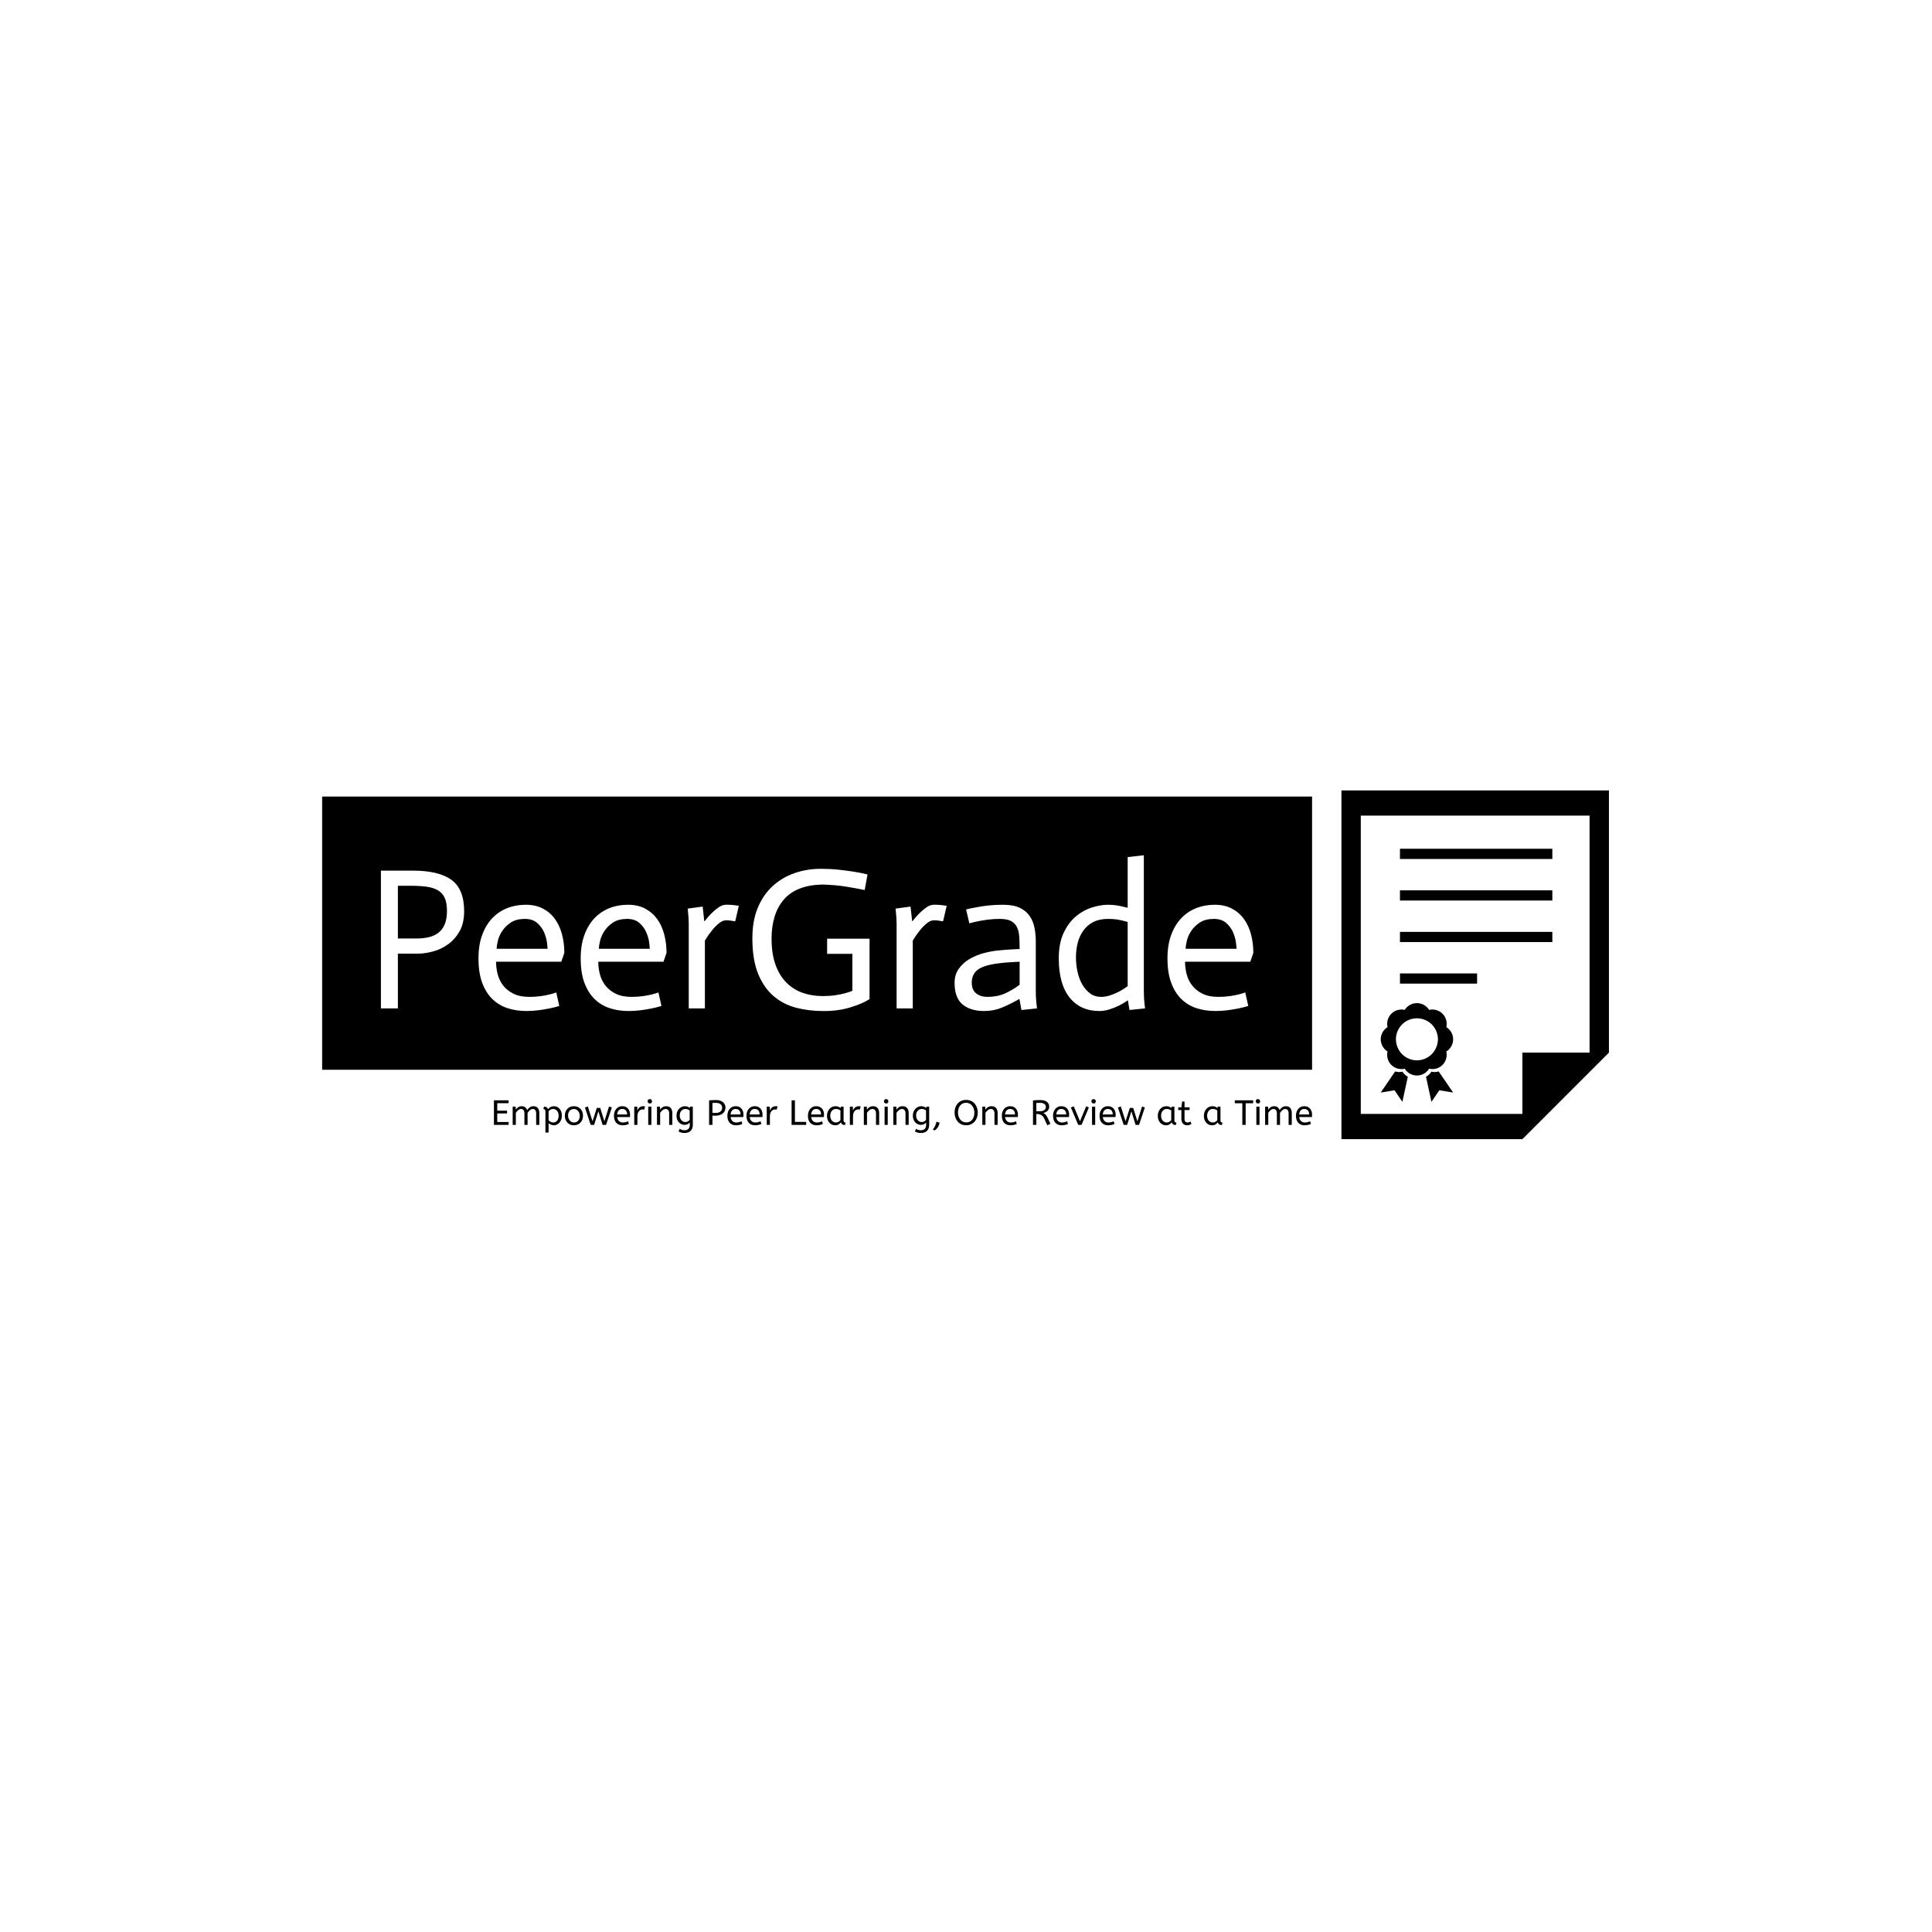 <svg xmlns="http://www.w3.org/2000/svg" version="1.1" xmlns:xlink="http://www.w3.org/1999/xlink" xmlns:svgjs="http://svgjs.dev/svgjs" width="1500" height="1500" viewBox="0 0 1500 1500"><rect width="1500" height="1500" fill="#ffffff"></rect><g transform="matrix(0.667,0,0,0.667,249.394,612.645)"><svg viewBox="0 0 396 108" data-background-color="#fafafa" preserveAspectRatio="xMidYMid meet" height="409" width="1500" xmlns="http://www.w3.org/2000/svg" xmlns:xlink="http://www.w3.org/1999/xlink"><g id="tight-bounds" transform="matrix(1,0,0,1,0.24,0.405)"><svg viewBox="0 0 395.52 107.191" height="107.191" width="395.52"><g><svg viewBox="0 0 514.124 139.334" height="107.191" width="395.52"><g transform="matrix(1,0,0,1,0,2.453)"><svg viewBox="0 0 395.52 134.427" height="134.427" width="395.52"><g id="textblocktransform"><svg viewBox="0 0 395.52 134.427" height="134.427" width="395.52" id="textblock"><g><svg viewBox="0 0 395.52 109.153" height="109.153" width="395.52"><rect width="395.52" height="109.153" x="0" y="0" opacity="1" fill="#000000" data-fill-palette-color="tertiary"></rect><g transform="matrix(1,0,0,1,23.462,23.462)"><svg width="348.597" viewBox="4.4 -37.9 215.93 38.55" height="62.229" data-palette-color="#fafafa"><path d="M4.4 0L4.4-34.1 12.25-34.1Q18.75-34.1 21.88-31.8 25-29.5 25-24.05L25-24.05Q25-21.05 23.85-19.05 22.7-17.05 20.98-15.83 19.25-14.6 17.25-14.08 15.25-13.55 13.55-13.55L13.55-13.55 8.6-13.55 8.6 0 4.4 0ZM8.6-30.35L8.6-17.3 13.2-17.3Q14.9-17.3 16.28-17.63 17.65-17.95 18.65-18.73 19.65-19.5 20.2-20.83 20.75-22.15 20.75-24.15L20.75-24.15Q20.75-26.15 20.18-27.38 19.6-28.6 18.48-29.25 17.35-29.9 15.65-30.13 13.95-30.35 11.7-30.35L11.7-30.35 8.6-30.35ZM47.8-3.95L48.55-0.6Q47.4-0.25 46.17 0 44.95 0.25 43.47 0.45 42 0.65 40.4 0.65L40.4 0.65Q37.9 0.65 35.75-0.05 33.6-0.75 32-2.3 30.4-3.85 29.47-6.33 28.55-8.8 28.55-12.4L28.55-12.4Q28.55-15.65 29.45-18.13 30.35-20.6 31.92-22.28 33.5-23.95 35.62-24.8 37.75-25.65 40.25-25.65L40.25-25.65Q42.7-25.65 44.5-24.7 46.3-23.75 47.47-22.13 48.65-20.5 49.22-18.32 49.8-16.15 49.8-13.75L49.8-13.75 49.05-11.55 32.9-11.55Q32.9-10 33.3-8.45 33.7-6.9 34.67-5.65 35.65-4.4 37.22-3.63 38.8-2.85 41.15-2.85L41.15-2.85Q42.65-2.85 43.9-3.03 45.15-3.2 46.07-3.43 47-3.65 47.8-3.95L47.8-3.95ZM33.05-14.75L45.65-14.75Q45.65-15.1 45.5-16.3 45.35-17.5 44.8-18.8 44.25-20.1 43.1-21.13 41.95-22.15 40.05-22.15L40.05-22.15Q37.95-22.15 36.6-21.28 35.25-20.4 34.45-19.2 33.65-18 33.35-16.75 33.05-15.5 33.05-14.75L33.05-14.75ZM73.09-3.95L73.84-0.6Q72.7-0.25 71.47 0 70.25 0.25 68.77 0.45 67.3 0.65 65.7 0.65L65.7 0.65Q63.2 0.65 61.05-0.05 58.9-0.75 57.3-2.3 55.7-3.85 54.77-6.33 53.85-8.8 53.85-12.4L53.85-12.4Q53.85-15.65 54.75-18.13 55.65-20.6 57.22-22.28 58.8-23.95 60.92-24.8 63.05-25.65 65.55-25.65L65.55-25.65Q68-25.65 69.8-24.7 71.59-23.75 72.77-22.13 73.95-20.5 74.52-18.32 75.09-16.15 75.09-13.75L75.09-13.75 74.34-11.55 58.2-11.55Q58.2-10 58.6-8.45 59-6.9 59.97-5.65 60.95-4.4 62.52-3.63 64.09-2.85 66.45-2.85L66.45-2.85Q67.95-2.85 69.2-3.03 70.45-3.2 71.37-3.43 72.3-3.65 73.09-3.95L73.09-3.95ZM58.35-14.75L70.95-14.75Q70.95-15.1 70.8-16.3 70.65-17.5 70.09-18.8 69.55-20.1 68.4-21.13 67.25-22.15 65.34-22.15L65.34-22.15Q63.25-22.15 61.9-21.28 60.55-20.4 59.75-19.2 58.95-18 58.65-16.75 58.35-15.5 58.35-14.75L58.35-14.75ZM80.59 0L80.59-21.1Q80.59-22.25 80.34-24.7L80.34-24.7 84.04-25.2 84.44-21.55 84.49-21.55Q85.39-22.7 86.24-23.55 87.09-24.4 88.02-25.03 88.94-25.65 89.79-25.65L89.79-25.65Q90.94-25.7 92.99-25.4L92.99-25.4 92.09-21.55Q90.44-21.85 89.79-21.8L89.79-21.8Q88.94-21.8 87.99-21 87.04-20.2 86.34-19.3L86.34-19.3Q85.44-18.2 84.59-16.8L84.59-16.8 84.59 0 80.59 0ZM124.84-33.15L124.14-29.3Q121.94-29.75 119.47-30.15 116.99-30.55 113.74-30.65L113.74-30.65Q110.44-30.6 108.04-29.65 105.64-28.7 104.12-26.93 102.59-25.15 101.84-22.7 101.09-20.25 101.09-17.3L101.09-17.3Q101.09-13.5 102.07-10.8 103.04-8.1 104.77-6.38 106.49-4.65 108.79-3.85 111.09-3.05 113.74-3.05L113.74-3.05Q115.44-3.05 116.82-3.25 118.19-3.45 119.22-3.73 120.24-4 121.09-4.35L121.09-4.35 121.09-13.5 114.84-13.5 114.84-17.25 125.34-17.25 125.34-2.3Q123.59-1.15 120.52-0.23 117.44 0.7 113.74 0.65L113.74 0.65Q110.34 0.65 107.22-0.15 104.09-0.95 101.67-2.98 99.24-5 97.79-8.5 96.34-12 96.34-17.35L96.34-17.35Q96.34-21.7 97.69-24.93 99.04-28.15 101.37-30.28 103.69-32.4 106.77-33.48 109.84-34.55 113.29-34.55L113.29-34.55Q115.54-34.55 117.64-34.33 119.74-34.1 121.49-33.83 123.24-33.55 124.84-33.15L124.84-33.15ZM132.04 0L132.04-21.1Q132.04-22.25 131.79-24.7L131.79-24.7 135.49-25.2 135.89-21.55 135.94-21.55Q136.84-22.7 137.69-23.55 138.54-24.4 139.46-25.03 140.39-25.65 141.24-25.65L141.24-25.65Q142.39-25.7 144.44-25.4L144.44-25.4 143.54-21.55Q141.89-21.85 141.24-21.8L141.24-21.8Q140.39-21.8 139.44-21 138.49-20.2 137.79-19.3L137.79-19.3Q136.89-18.2 136.04-16.8L136.04-16.8 136.04 0 132.04 0ZM162.49-5.85L162.49-11.55Q161.49-11.5 160.59-11.45 159.69-11.4 158.81-11.33 157.94-11.25 157.24-11.15L157.24-11.15Q153.64-10.7 152.14-9.58 150.64-8.45 150.64-6.35L150.64-6.35Q150.64-4.6 151.71-3.73 152.79-2.85 154.54-2.85L154.54-2.85Q156.94-2.85 158.81-3.68 160.69-4.5 162.49-5.85L162.49-5.85ZM162.94 0.4L162.44-2.35Q160.09-1 158.06-0.18 156.04 0.65 153.69 0.65L153.69 0.65Q150.34 0.65 148.36-0.98 146.39-2.6 146.39-6.35L146.39-6.35Q146.39-8.3 147.39-9.75 148.39-11.2 150.01-12.18 151.64-13.15 153.69-13.7 155.74-14.25 157.89-14.4L157.89-14.4Q158.79-14.5 160.24-14.58 161.69-14.65 162.49-14.7L162.49-14.7Q162.49-16.45 162.39-17.82 162.29-19.2 161.79-20.18 161.29-21.15 160.31-21.65 159.34-22.15 157.54-22.15L157.54-22.15Q156.09-22.15 154.74-21.98 153.39-21.8 152.34-21.6L152.34-21.6Q151.09-21.35 150.04-21.05L150.04-21.05 149.24-24.5Q150.49-24.8 151.94-25.05L151.94-25.05Q153.19-25.3 154.84-25.48 156.49-25.65 158.39-25.65L158.39-25.65Q160.94-25.65 162.51-24.9 164.09-24.15 164.96-22.88 165.84-21.6 166.16-19.98 166.49-18.35 166.49-16.55L166.49-16.55 166.49-4.55Q166.49-3.85 166.51-3.08 166.54-2.3 166.61-1.55 166.69-0.8 166.79 0L166.79 0 162.94 0.4ZM189.23-5.5L189.23-21.4Q187.43-21.9 186.43-22.03 185.43-22.15 184.38-22.15L184.38-22.15Q182.28-22.15 180.78-21.4 179.28-20.65 178.31-19.33 177.33-18 176.88-16.28 176.43-14.55 176.43-12.6L176.43-12.6Q176.43-10.85 176.81-9.1 177.18-7.35 177.98-5.95 178.78-4.55 179.93-3.7 181.08-2.85 182.68-2.85L182.68-2.85Q183.78-2.85 184.96-3.25 186.13-3.65 187.13-4.17 188.13-4.7 189.23-5.5L189.23-5.5ZM189.68 0.4L189.28-2Q188.13-1.2 187.06-0.68 185.98-0.15 184.71 0.25 183.43 0.65 182.23 0.65L182.23 0.65Q177.53 0.65 174.86-2.68 172.18-6 172.18-12.4L172.18-12.4Q172.18-16.2 173.41-18.75 174.63-21.3 176.48-22.83 178.33-24.35 180.46-25 182.58-25.65 184.38-25.65L184.38-25.65Q185.28-25.65 186.28-25.53 187.28-25.4 189.23-24.9L189.23-24.9 189.23-37.45 193.23-37.9 193.23-4.55Q193.23-3.85 193.26-3.08 193.28-2.3 193.36-1.55 193.43-0.8 193.53 0L193.53 0 189.68 0.4ZM218.33-3.95L219.08-0.6Q217.93-0.25 216.71 0 215.48 0.25 214.01 0.45 212.53 0.65 210.93 0.65L210.93 0.65Q208.43 0.65 206.28-0.05 204.13-0.75 202.53-2.3 200.93-3.85 200.01-6.33 199.08-8.8 199.08-12.4L199.08-12.4Q199.08-15.65 199.98-18.13 200.88-20.6 202.46-22.28 204.03-23.95 206.16-24.8 208.28-25.65 210.78-25.65L210.78-25.65Q213.23-25.65 215.03-24.7 216.83-23.75 218.01-22.13 219.18-20.5 219.76-18.32 220.33-16.15 220.33-13.75L220.33-13.75 219.58-11.55 203.43-11.55Q203.43-10 203.83-8.45 204.23-6.9 205.21-5.65 206.18-4.4 207.76-3.63 209.33-2.85 211.68-2.85L211.68-2.85Q213.18-2.85 214.43-3.03 215.68-3.2 216.61-3.43 217.53-3.65 218.33-3.95L218.33-3.95ZM203.58-14.75L216.18-14.75Q216.18-15.1 216.03-16.3 215.88-17.5 215.33-18.8 214.78-20.1 213.63-21.13 212.48-22.15 210.58-22.15L210.58-22.15Q208.48-22.15 207.13-21.28 205.78-20.4 204.98-19.2 204.18-18 203.88-16.75 203.58-15.5 203.58-14.75L203.58-14.75Z" opacity="1" transform="matrix(1,0,0,1,0,0)" fill="#ffffff" class="wordmark-text-0" data-fill-palette-color="quaternary" id="text-0"></path></svg></g></svg></g><g transform="matrix(1,0,0,1,68.623,120.883)"><svg viewBox="0 0 326.897 13.544" height="13.544" width="326.897"><g transform="matrix(1,0,0,1,0,0)"><svg width="326.897" viewBox="4.5 -36.75 1166.89 48.35" height="13.544" data-palette-color="#130912"><path d="M25.5 0L4.5 0 4.5-35 25.5-35 25.5-30.9 9.25-30.9 9.25-20.25 23.25-20.25 23.25-16.25 9.25-16.25 9.25-4.1 25.5-4.1 25.5 0ZM35.75 0L31.25 0 31.25-26 35.6-26 35.6-21.65Q37-23.75 39.15-25.18 41.3-26.6 44.05-26.6L44.05-26.6Q47.15-26.6 49.12-25.1 51.1-23.6 51.9-21.1L51.9-21.1Q53.45-23.4 55.57-25 57.7-26.6 60.85-26.6L60.85-26.6Q65.1-26.6 67.17-23.93 69.25-21.25 69.25-16.95L69.25-16.95 69.25 0 64.75 0 64.75-16.6Q64.75-19.3 63.5-20.98 62.25-22.65 60.05-22.65L60.05-22.65Q57.8-22.65 55.87-20.98 53.95-19.3 52.5-17.05L52.5-17.05 52.5 0 48 0 48-16.6Q48-19.3 46.75-20.98 45.5-22.65 43.3-22.65L43.3-22.65Q41.1-22.65 39.15-21.03 37.2-19.4 35.75-17.2L35.75-17.2 35.75 0ZM82.45 11L77.95 11 77.95-19.35Q77.95-21.05 77.12-21.78 76.3-22.5 75-22.5L75-22.5 75.95-26Q80.55-26 81.7-22.35L81.7-22.35Q82.2-23.1 83.32-24.1 84.45-25.1 86.12-25.85 87.8-26.6 89.95-26.6L89.95-26.6Q92.95-26.6 95.57-25.03 98.2-23.45 99.8-20.48 101.4-17.5 101.4-13.25L101.4-13.25Q101.4-9.1 99.8-5.98 98.2-2.85 95.62-1.13 93.05 0.6 90.05 0.6L90.05 0.6Q87.75 0.6 85.75-0.33 83.75-1.25 82.45-2.45L82.45-2.45 82.45 11ZM89.15-3.4L89.15-3.4Q92.55-3.4 94.67-6.08 96.8-8.75 96.8-13.1L96.8-13.1Q96.8-16.1 95.72-18.25 94.65-20.4 92.87-21.55 91.09-22.7 88.95-22.7L88.95-22.7Q86.8-22.7 85.07-21.63 83.34-20.55 82.45-19.3L82.45-19.3 82.45-6.5Q83.75-5.15 85.45-4.28 87.15-3.4 89.15-3.4ZM118.59 0.6L118.59 0.6Q114.89 0.6 111.94-1.13 108.99-2.85 107.32-5.93 105.64-9 105.64-13L105.64-13Q105.64-17.2 107.34-20.25 109.04-23.3 111.99-24.95 114.94-26.6 118.59-26.6L118.59-26.6Q122.24-26.6 125.17-24.95 128.09-23.3 129.82-20.28 131.54-17.25 131.54-13.1L131.54-13.1Q131.54-8.95 129.84-5.88 128.14-2.8 125.22-1.1 122.29 0.6 118.59 0.6ZM118.59-3.4L118.59-3.4Q122.54-3.4 124.74-6.08 126.94-8.75 126.94-13L126.94-13Q126.94-15.6 125.84-17.78 124.74-19.95 122.87-21.28 120.99-22.6 118.59-22.6L118.59-22.6Q114.64-22.6 112.44-20 110.24-17.4 110.24-13.1L110.24-13.1Q110.24-10.5 111.34-8.28 112.44-6.05 114.32-4.73 116.19-3.4 118.59-3.4ZM147.44 0L142.49 0 134.29-24.8 138.44-26.25 145.14-5.1 151.24-24.15 156.09-24.15 162.04-5.1 168.69-26.25 172.69-24.8 164.44 0 159.49 0 153.49-19.35 147.44 0ZM187.84 0.6L187.84 0.6Q182.24 0.6 178.96-2.98 175.69-6.55 175.69-13L175.69-13Q175.69-16.9 177.16-19.98 178.64-23.05 181.29-24.83 183.94-26.6 187.44-26.6L187.44-26.6Q191.19-26.6 193.66-24.98 196.14-23.35 197.39-20.6 198.64-17.85 198.64-14.55L198.64-14.55Q198.64-12.8 198.49-11.15L198.49-11.15 180.29-11.15Q180.74-7.5 182.84-5.45 184.94-3.4 188.39-3.4L188.39-3.4Q190.64-3.4 192.44-3.88 194.24-4.35 195.89-5.1L195.89-5.1 196.94-1.25Q195.14-0.45 192.89 0.08 190.64 0.6 187.84 0.6ZM180.24-14.8L180.24-14.8 194.49-14.8Q194.49-18.6 192.59-20.65 190.69-22.7 187.34-22.7L187.34-22.7Q184.44-22.7 182.54-20.68 180.64-18.65 180.24-14.8ZM209.14 0L204.64 0 204.64-26 208.99-26 208.99-20.35Q209.64-22 210.74-23.43 211.84-24.85 213.49-25.73 215.14-26.6 217.34-26.6L217.34-26.6Q218.09-26.6 218.84-26.53 219.59-26.45 220.09-26.3L220.09-26.3 218.74-21.65Q217.79-22.05 216.49-22.05L216.49-22.05Q214.64-22.05 212.96-21 211.29-19.95 210.21-17.75 209.14-15.55 209.14-12.15L209.14-12.15 209.14 0ZM229.08 0L224.58 0 224.58-26 229.08-26 229.08 0ZM226.83-30.45L226.83-30.45Q225.53-30.45 224.61-31.4 223.68-32.35 223.68-33.6L223.68-33.6Q223.68-35.05 224.53-35.9 225.38-36.75 226.83-36.75L226.83-36.75Q228.13-36.75 229.06-35.83 229.98-34.9 229.98-33.6L229.98-33.6Q229.98-32.2 229.13-31.33 228.28-30.45 226.83-30.45ZM241.58 0L237.08 0 237.08-26 241.43-26 241.43-21.65Q242.83-23.75 245.01-25.18 247.18-26.6 250.18-26.6L250.18-26.6Q254.58-26.6 256.76-23.95 258.93-21.3 258.93-16.95L258.93-16.95 258.93 0 254.43 0 254.43-16.45Q254.43-19.25 253.11-20.95 251.78-22.65 249.43-22.65L249.43-22.65Q247.13-22.65 245.08-21.03 243.03-19.4 241.58-17.2L241.58-17.2 241.58 0ZM276.23 11.6L276.23 11.6Q273.93 11.6 271.75 11.05 269.58 10.5 267.88 9.4L267.88 9.4 269.53 5.5Q270.73 6.45 272.33 7.08 273.93 7.7 276.23 7.7L276.23 7.7Q279.78 7.7 281.8 5.83 283.83 3.95 283.83-0.15L283.83-0.15 283.83-3.35Q282.83-2.15 280.95-1.07 279.08 0 276.48 0L276.48 0Q273.53 0 270.88-1.53 268.23-3.05 266.58-6 264.93-8.95 264.93-13.1L264.93-13.1Q264.93-17 266.55-20.05 268.18-23.1 270.93-24.85 273.68-26.6 276.98-26.6L276.98-26.6Q279.18-26.6 280.98-25.85 282.78-25.1 284.08-24L284.08-24 284.08-26 288.18-26 288.18-0.6Q288.18 3.7 286.68 6.4 285.18 9.1 282.5 10.35 279.83 11.6 276.23 11.6ZM277.48-4L277.48-4Q279.48-4 281.08-4.9 282.68-5.8 283.68-7L283.68-7 283.68-20.6Q282.58-21.4 281.03-22.05 279.48-22.7 277.43-22.7L277.43-22.7Q275.38-22.7 273.58-21.6 271.78-20.5 270.65-18.43 269.53-16.35 269.53-13.35L269.53-13.35Q269.53-10.5 270.65-8.4 271.78-6.3 273.58-5.15 275.38-4 277.48-4ZM316.17 0L311.42 0 311.42-34.9Q313.47-35.15 315.95-35.27 318.42-35.4 321.07-35.4L321.07-35.4Q325.42-35.4 328.47-34.02 331.52-32.65 333.12-30.25 334.72-27.85 334.72-24.75L334.72-24.75Q334.72-21 332.87-18.4 331.02-15.8 327.72-14.43 324.42-13.05 320.07-13.05L320.07-13.05Q317.97-13.05 316.17-13.2L316.17-13.2 316.17 0ZM320.67-17L320.67-17Q325.12-17 327.57-19 330.02-21 330.02-24.35L330.02-24.35Q330.02-27.6 327.67-29.5 325.32-31.4 320.97-31.4L320.97-31.4Q319.62-31.4 318.42-31.35 317.22-31.3 316.17-31.2L316.17-31.2 316.17-17.25Q316.97-17.15 318.12-17.07 319.27-17 320.67-17ZM349.62 0.6L349.62 0.6Q344.02 0.6 340.75-2.98 337.47-6.55 337.47-13L337.47-13Q337.47-16.9 338.95-19.98 340.42-23.05 343.07-24.83 345.72-26.6 349.22-26.6L349.22-26.6Q352.97-26.6 355.45-24.98 357.92-23.35 359.17-20.6 360.42-17.85 360.42-14.55L360.42-14.55Q360.42-12.8 360.27-11.15L360.27-11.15 342.07-11.15Q342.52-7.5 344.62-5.45 346.72-3.4 350.17-3.4L350.17-3.4Q352.42-3.4 354.22-3.88 356.02-4.35 357.67-5.1L357.67-5.1 358.72-1.25Q356.92-0.45 354.67 0.08 352.42 0.6 349.62 0.6ZM342.02-14.8L342.02-14.8 356.27-14.8Q356.27-18.6 354.37-20.65 352.47-22.7 349.12-22.7L349.12-22.7Q346.22-22.7 344.32-20.68 342.42-18.65 342.02-14.8ZM376.82 0.6L376.82 0.6Q371.22 0.6 367.94-2.98 364.67-6.55 364.67-13L364.67-13Q364.67-16.9 366.14-19.98 367.62-23.05 370.27-24.83 372.92-26.6 376.42-26.6L376.42-26.6Q380.17-26.6 382.64-24.98 385.12-23.35 386.37-20.6 387.62-17.85 387.62-14.55L387.62-14.55Q387.62-12.8 387.47-11.15L387.47-11.15 369.27-11.15Q369.72-7.5 371.82-5.45 373.92-3.4 377.37-3.4L377.37-3.4Q379.62-3.4 381.42-3.88 383.22-4.35 384.87-5.1L384.87-5.1 385.92-1.25Q384.12-0.45 381.87 0.08 379.62 0.6 376.82 0.6ZM369.22-14.8L369.22-14.8 383.47-14.8Q383.47-18.6 381.57-20.65 379.67-22.7 376.32-22.7L376.32-22.7Q373.42-22.7 371.52-20.68 369.62-18.65 369.22-14.8ZM398.12 0L393.62 0 393.62-26 397.97-26 397.97-20.35Q398.62-22 399.72-23.43 400.82-24.85 402.47-25.73 404.12-26.6 406.32-26.6L406.32-26.6Q407.07-26.6 407.82-26.53 408.57-26.45 409.07-26.3L409.07-26.3 407.72-21.65Q406.77-22.05 405.47-22.05L405.47-22.05Q403.62-22.05 401.94-21 400.27-19.95 399.19-17.75 398.12-15.55 398.12-12.15L398.12-12.15 398.12 0ZM449.86 0L429.06 0 429.06-35 433.81-35 433.81-4.25 449.86-4.25 449.86 0ZM464.51 0.6L464.51 0.6Q458.91 0.6 455.63-2.98 452.36-6.55 452.36-13L452.36-13Q452.36-16.9 453.83-19.98 455.31-23.05 457.96-24.83 460.61-26.6 464.11-26.6L464.11-26.6Q467.86-26.6 470.33-24.98 472.81-23.35 474.06-20.6 475.31-17.85 475.31-14.55L475.31-14.55Q475.31-12.8 475.16-11.15L475.16-11.15 456.96-11.15Q457.41-7.5 459.51-5.45 461.61-3.4 465.06-3.4L465.06-3.4Q467.31-3.4 469.11-3.88 470.91-4.35 472.56-5.1L472.56-5.1 473.61-1.25Q471.81-0.45 469.56 0.08 467.31 0.6 464.51 0.6ZM456.91-14.8L456.91-14.8 471.16-14.8Q471.16-18.6 469.26-20.65 467.36-22.7 464.01-22.7L464.01-22.7Q461.11-22.7 459.21-20.68 457.31-18.65 456.91-14.8ZM491.26 0.6L491.26 0.6Q488.01 0.6 485.36-1.05 482.71-2.7 481.13-5.73 479.56-8.75 479.56-12.85L479.56-12.85Q479.56-16.75 481.13-19.85 482.71-22.95 485.48-24.78 488.26-26.6 491.86-26.6L491.86-26.6Q494.11-26.6 495.93-25.83 497.76-25.05 499.11-23.9L499.11-23.9 499.11-26 503.21-26 503.21-6.3Q503.21-4.4 504.13-3.83 505.06-3.25 506.16-3.25L506.16-3.25 505.21 0.25Q500.41 0.25 499.41-3.65L499.41-3.65Q498.26-2.05 496.28-0.73 494.31 0.6 491.26 0.6ZM492.26-3.4L492.26-3.4Q494.16-3.4 495.86-4.33 497.56-5.25 498.71-6.65L498.71-6.65 498.71-20.6Q497.36-21.55 495.73-22.13 494.11-22.7 492.31-22.7L492.31-22.7Q489.91-22.7 488.08-21.48 486.26-20.25 485.21-18.07 484.16-15.9 484.16-13L484.16-13Q484.16-10.2 485.21-8.03 486.26-5.85 488.11-4.63 489.96-3.4 492.26-3.4ZM516.65 0L512.15 0 512.15-26 516.5-26 516.5-20.35Q517.15-22 518.25-23.43 519.35-24.85 521-25.73 522.65-26.6 524.85-26.6L524.85-26.6Q525.6-26.6 526.35-26.53 527.1-26.45 527.6-26.3L527.6-26.3 526.25-21.65Q525.3-22.05 524-22.05L524-22.05Q522.15-22.05 520.48-21 518.8-19.95 517.73-17.75 516.65-15.55 516.65-12.15L516.65-12.15 516.65 0ZM536.6 0L532.1 0 532.1-26 536.45-26 536.45-21.65Q537.85-23.75 540.02-25.18 542.2-26.6 545.2-26.6L545.2-26.6Q549.6-26.6 551.77-23.95 553.95-21.3 553.95-16.95L553.95-16.95 553.95 0 549.45 0 549.45-16.45Q549.45-19.25 548.13-20.95 546.8-22.65 544.45-22.65L544.45-22.65Q542.15-22.65 540.1-21.03 538.05-19.4 536.6-17.2L536.6-17.2 536.6 0ZM566.2 0L561.7 0 561.7-26 566.2-26 566.2 0ZM563.95-30.45L563.95-30.45Q562.65-30.45 561.72-31.4 560.8-32.35 560.8-33.6L560.8-33.6Q560.8-35.05 561.65-35.9 562.5-36.75 563.95-36.75L563.95-36.75Q565.25-36.75 566.17-35.83 567.1-34.9 567.1-33.6L567.1-33.6Q567.1-32.2 566.25-31.33 565.4-30.45 563.95-30.45ZM578.69 0L574.19 0 574.19-26 578.54-26 578.54-21.65Q579.94-23.75 582.12-25.18 584.29-26.6 587.29-26.6L587.29-26.6Q591.69-26.6 593.87-23.95 596.04-21.3 596.04-16.95L596.04-16.95 596.04 0 591.54 0 591.54-16.45Q591.54-19.25 590.22-20.95 588.89-22.65 586.54-22.65L586.54-22.65Q584.24-22.65 582.19-21.03 580.14-19.4 578.69-17.2L578.69-17.2 578.69 0ZM613.34 11.6L613.34 11.6Q611.04 11.6 608.87 11.05 606.69 10.5 604.99 9.4L604.99 9.4 606.64 5.5Q607.84 6.45 609.44 7.08 611.04 7.7 613.34 7.7L613.34 7.7Q616.89 7.7 618.92 5.83 620.94 3.95 620.94-0.15L620.94-0.15 620.94-3.35Q619.94-2.15 618.07-1.07 616.19 0 613.59 0L613.59 0Q610.64 0 607.99-1.53 605.34-3.05 603.69-6 602.04-8.95 602.04-13.1L602.04-13.1Q602.04-17 603.67-20.05 605.29-23.1 608.04-24.85 610.79-26.6 614.09-26.6L614.09-26.6Q616.29-26.6 618.09-25.85 619.89-25.1 621.19-24L621.19-24 621.19-26 625.29-26 625.29-0.6Q625.29 3.7 623.79 6.4 622.29 9.1 619.62 10.35 616.94 11.6 613.34 11.6ZM614.59-4L614.59-4Q616.59-4 618.19-4.9 619.79-5.8 620.79-7L620.79-7 620.79-20.6Q619.69-21.4 618.14-22.05 616.59-22.7 614.54-22.7L614.54-22.7Q612.49-22.7 610.69-21.6 608.89-20.5 607.77-18.43 606.64-16.35 606.64-13.35L606.64-13.35Q606.64-10.5 607.77-8.4 608.89-6.3 610.69-5.15 612.49-4 614.59-4ZM632.99 8L632.99 8 630.54 6.6Q632.54 4.05 633.76 1.45 634.99-1.15 635.64-4.5L635.64-4.5 640.04-3.25Q639.54 0.55 637.66 3.4 635.79 6.25 632.99 8ZM678.03 0.6L678.03 0.6Q674.13 0.6 671.08-0.83 668.03-2.25 665.91-4.73 663.78-7.2 662.66-10.5 661.53-13.8 661.53-17.55L661.53-17.55Q661.53-22.7 663.51-26.78 665.48-30.85 669.18-33.23 672.88-35.6 678.03-35.6L678.03-35.6Q681.88-35.6 684.96-34.2 688.03-32.8 690.18-30.3 692.33-27.8 693.46-24.55 694.58-21.3 694.58-17.55L694.58-17.55Q694.58-13.8 693.46-10.5 692.33-7.2 690.18-4.73 688.03-2.25 684.98-0.83 681.93 0.6 678.03 0.6ZM678.03-3.5L678.03-3.5Q681.88-3.5 684.48-5.35 687.08-7.2 688.41-10.38 689.73-13.55 689.73-17.55L689.73-17.55Q689.73-20.25 688.93-22.75 688.13-25.25 686.63-27.23 685.13-29.2 682.96-30.35 680.78-31.5 678.03-31.5L678.03-31.5Q674.38-31.5 671.76-29.65 669.13-27.8 667.76-24.65 666.38-21.5 666.38-17.55L666.38-17.55Q666.38-14.85 667.16-12.33 667.93-9.8 669.43-7.8 670.93-5.8 673.11-4.65 675.28-3.5 678.03-3.5ZM705.58 0L701.08 0 701.08-26 705.43-26 705.43-21.65Q706.83-23.75 709.01-25.18 711.18-26.6 714.18-26.6L714.18-26.6Q718.58-26.6 720.76-23.95 722.93-21.3 722.93-16.95L722.93-16.95 722.93 0 718.43 0 718.43-16.45Q718.43-19.25 717.11-20.95 715.78-22.65 713.43-22.65L713.43-22.65Q711.13-22.65 709.08-21.03 707.03-19.4 705.58-17.2L705.58-17.2 705.58 0ZM741.08 0.6L741.08 0.6Q735.48 0.6 732.2-2.98 728.93-6.55 728.93-13L728.93-13Q728.93-16.9 730.4-19.98 731.88-23.05 734.53-24.83 737.18-26.6 740.68-26.6L740.68-26.6Q744.43-26.6 746.9-24.98 749.38-23.35 750.63-20.6 751.88-17.85 751.88-14.55L751.88-14.55Q751.88-12.8 751.73-11.15L751.73-11.15 733.53-11.15Q733.98-7.5 736.08-5.45 738.18-3.4 741.63-3.4L741.63-3.4Q743.88-3.4 745.68-3.88 747.48-4.35 749.13-5.1L749.13-5.1 750.18-1.25Q748.38-0.45 746.13 0.08 743.88 0.6 741.08 0.6ZM733.48-14.8L733.48-14.8 747.73-14.8Q747.73-18.6 745.83-20.65 743.93-22.7 740.58-22.7L740.58-22.7Q737.68-22.7 735.78-20.68 733.88-18.65 733.48-14.8ZM798.22-1.5L793.77 0.6 789.42-8.9Q787.77-12.45 785.27-13.95 782.77-15.45 778.87-15.45L778.87-15.45 778.12-15.45 778.12 0 773.37 0 773.37-34.9Q776.02-35.15 778.45-35.27 780.87-35.4 783.62-35.4L783.62-35.4Q790.02-35.4 793.25-32.8 796.47-30.2 796.47-26.1L796.47-26.1Q796.47-22.45 794.3-20.23 792.12-18 788.02-16.9L788.02-16.9Q789.37-16.3 790.42-15.48 791.47-14.65 792.45-13.28 793.42-11.9 794.42-9.7L794.42-9.7 798.22-1.5ZM778.12-31.2L778.12-19.45 783.62-19.45Q787.22-19.45 789.47-21.05 791.72-22.65 791.72-25.65L791.72-25.65Q791.72-28.15 789.62-29.78 787.52-31.4 783.62-31.4L783.62-31.4Q781.92-31.4 780.57-31.35 779.22-31.3 778.12-31.2L778.12-31.2ZM814.12 0.6L814.12 0.6Q808.52 0.6 805.25-2.98 801.97-6.55 801.97-13L801.97-13Q801.97-16.9 803.45-19.98 804.92-23.05 807.57-24.83 810.22-26.6 813.72-26.6L813.72-26.6Q817.47-26.6 819.95-24.98 822.42-23.35 823.67-20.6 824.92-17.85 824.92-14.55L824.92-14.55Q824.92-12.8 824.77-11.15L824.77-11.15 806.57-11.15Q807.02-7.5 809.12-5.45 811.22-3.4 814.67-3.4L814.67-3.4Q816.92-3.4 818.72-3.88 820.52-4.35 822.17-5.1L822.17-5.1 823.22-1.25Q821.42-0.45 819.17 0.08 816.92 0.6 814.12 0.6ZM806.52-14.8L806.52-14.8 820.77-14.8Q820.77-18.6 818.87-20.65 816.97-22.7 813.62-22.7L813.62-22.7Q810.72-22.7 808.82-20.68 806.92-18.65 806.52-14.8ZM842.57 0L837.87 0 827.42-24.8 831.52-26.5 840.37-5.1 849.22-26.5 853.07-24.8 842.57 0ZM862.07 0L857.57 0 857.57-26 862.07-26 862.07 0ZM859.82-30.45L859.82-30.45Q858.52-30.45 857.59-31.4 856.67-32.35 856.67-33.6L856.67-33.6Q856.67-35.05 857.52-35.9 858.37-36.75 859.82-36.75L859.82-36.75Q861.12-36.75 862.04-35.83 862.97-34.9 862.97-33.6L862.97-33.6Q862.97-32.2 862.12-31.33 861.27-30.45 859.82-30.45ZM880.46 0.6L880.46 0.6Q874.86 0.6 871.59-2.98 868.31-6.55 868.31-13L868.31-13Q868.31-16.9 869.79-19.98 871.26-23.05 873.91-24.83 876.56-26.6 880.06-26.6L880.06-26.6Q883.81-26.6 886.29-24.98 888.76-23.35 890.01-20.6 891.26-17.85 891.26-14.55L891.26-14.55Q891.26-12.8 891.11-11.15L891.11-11.15 872.91-11.15Q873.36-7.5 875.46-5.45 877.56-3.4 881.01-3.4L881.01-3.4Q883.26-3.4 885.06-3.88 886.86-4.35 888.51-5.1L888.51-5.1 889.56-1.25Q887.76-0.45 885.51 0.08 883.26 0.6 880.46 0.6ZM872.86-14.8L872.86-14.8 887.11-14.8Q887.11-18.6 885.21-20.65 883.31-22.7 879.96-22.7L879.96-22.7Q877.06-22.7 875.16-20.68 873.26-18.65 872.86-14.8ZM907.66 0L902.71 0 894.51-24.8 898.66-26.25 905.36-5.1 911.46-24.15 916.31-24.15 922.26-5.1 928.91-26.25 932.91-24.8 924.66 0 919.71 0 913.71-19.35 907.66 0ZM963.11 0.6L963.11 0.6Q959.86 0.6 957.21-1.05 954.56-2.7 952.98-5.73 951.41-8.75 951.41-12.85L951.41-12.85Q951.41-16.75 952.98-19.85 954.56-22.95 957.33-24.78 960.11-26.6 963.71-26.6L963.71-26.6Q965.96-26.6 967.78-25.83 969.61-25.05 970.96-23.9L970.96-23.9 970.96-26 975.06-26 975.06-6.3Q975.06-4.4 975.98-3.83 976.91-3.25 978.01-3.25L978.01-3.25 977.06 0.25Q972.26 0.25 971.26-3.65L971.26-3.65Q970.11-2.05 968.13-0.73 966.16 0.6 963.11 0.6ZM964.11-3.4L964.11-3.4Q966.01-3.4 967.71-4.33 969.41-5.25 970.56-6.65L970.56-6.65 970.56-20.6Q969.21-21.55 967.58-22.13 965.96-22.7 964.16-22.7L964.16-22.7Q961.76-22.7 959.93-21.48 958.11-20.25 957.06-18.07 956.01-15.9 956.01-13L956.01-13Q956.01-10.2 957.06-8.03 958.11-5.85 959.96-4.63 961.81-3.4 964.11-3.4ZM993.1 0.6L993.1 0.6Q989.35 0.6 987.18-1.88 985-4.35 985-8.95L985-8.95 985-21.15 980.5-21.15 980.5-25.05 985.1-25.05 986.05-33.25 989.5-33.25 989.5-25.05 996.7-25.05 996.7-21.15 989.5-21.15 989.5-8.6Q989.5-5.7 990.73-4.55 991.95-3.4 993.65-3.4L993.65-3.4Q994.9-3.4 996.03-3.8 997.15-4.2 998.1-4.75L998.1-4.75 999.35-1.15Q998.35-0.55 996.65 0.03 994.95 0.6 993.1 0.6ZM1028.8 0.6L1028.8 0.6Q1025.55 0.6 1022.9-1.05 1020.25-2.7 1018.67-5.73 1017.1-8.75 1017.1-12.85L1017.1-12.85Q1017.1-16.75 1018.67-19.85 1020.25-22.95 1023.02-24.78 1025.8-26.6 1029.4-26.6L1029.4-26.6Q1031.65-26.6 1033.47-25.83 1035.3-25.05 1036.65-23.9L1036.65-23.9 1036.65-26 1040.75-26 1040.75-6.3Q1040.75-4.4 1041.67-3.83 1042.6-3.25 1043.7-3.25L1043.7-3.25 1042.75 0.25Q1037.95 0.25 1036.95-3.65L1036.95-3.65Q1035.8-2.05 1033.82-0.73 1031.85 0.6 1028.8 0.6ZM1029.8-3.4L1029.8-3.4Q1031.7-3.4 1033.4-4.33 1035.1-5.25 1036.25-6.65L1036.25-6.65 1036.25-20.6Q1034.9-21.55 1033.27-22.13 1031.65-22.7 1029.85-22.7L1029.85-22.7Q1027.45-22.7 1025.62-21.48 1023.8-20.25 1022.75-18.07 1021.7-15.9 1021.7-13L1021.7-13Q1021.7-10.2 1022.75-8.03 1023.8-5.85 1025.65-4.63 1027.5-3.4 1029.8-3.4ZM1076.69 0L1071.94 0 1071.94-30.8 1061.19-30.8 1061.19-35 1087.44-35 1087.44-30.8 1076.69-30.8 1076.69 0ZM1096.44 0L1091.94 0 1091.94-26 1096.44-26 1096.44 0ZM1094.19-30.45L1094.19-30.45Q1092.89-30.45 1091.97-31.4 1091.04-32.35 1091.04-33.6L1091.04-33.6Q1091.04-35.05 1091.89-35.9 1092.74-36.75 1094.19-36.75L1094.19-36.75Q1095.49-36.75 1096.42-35.83 1097.34-34.9 1097.34-33.6L1097.34-33.6Q1097.34-32.2 1096.49-31.33 1095.64-30.45 1094.19-30.45ZM1108.94 0L1104.44 0 1104.44-26 1108.79-26 1108.79-21.65Q1110.19-23.75 1112.34-25.18 1114.49-26.6 1117.24-26.6L1117.24-26.6Q1120.34-26.6 1122.31-25.1 1124.29-23.6 1125.09-21.1L1125.09-21.1Q1126.64-23.4 1128.76-25 1130.89-26.6 1134.04-26.6L1134.04-26.6Q1138.29-26.6 1140.36-23.93 1142.44-21.25 1142.44-16.95L1142.44-16.95 1142.44 0 1137.94 0 1137.94-16.6Q1137.94-19.3 1136.69-20.98 1135.44-22.65 1133.24-22.65L1133.24-22.65Q1130.99-22.65 1129.06-20.98 1127.14-19.3 1125.69-17.05L1125.69-17.05 1125.69 0 1121.19 0 1121.19-16.6Q1121.19-19.3 1119.94-20.98 1118.69-22.65 1116.49-22.65L1116.49-22.65Q1114.29-22.65 1112.34-21.03 1110.39-19.4 1108.94-17.2L1108.94-17.2 1108.94 0ZM1160.59 0.6L1160.59 0.6Q1154.99 0.6 1151.71-2.98 1148.44-6.55 1148.44-13L1148.44-13Q1148.44-16.9 1149.91-19.98 1151.39-23.05 1154.04-24.83 1156.69-26.6 1160.19-26.6L1160.19-26.6Q1163.94-26.6 1166.41-24.98 1168.89-23.35 1170.14-20.6 1171.39-17.85 1171.39-14.55L1171.39-14.55Q1171.39-12.8 1171.24-11.15L1171.24-11.15 1153.04-11.15Q1153.49-7.5 1155.59-5.45 1157.69-3.4 1161.14-3.4L1161.14-3.4Q1163.39-3.4 1165.19-3.88 1166.99-4.35 1168.64-5.1L1168.64-5.1 1169.69-1.25Q1167.89-0.45 1165.64 0.08 1163.39 0.6 1160.59 0.6ZM1152.99-14.8L1152.99-14.8 1167.24-14.8Q1167.24-18.6 1165.34-20.65 1163.44-22.7 1160.09-22.7L1160.09-22.7Q1157.19-22.7 1155.29-20.68 1153.39-18.65 1152.99-14.8Z" opacity="1" transform="matrix(1,0,0,1,0,0)" fill="#000000" class="slogan-text-1" data-fill-palette-color="secondary" id="text-1"></path></svg></g></svg></g></svg></g></svg></g><g transform="matrix(1,0,0,1,407.251,0)"><svg viewBox="0 0 106.873 139.334" height="139.334" width="106.873"><g><svg xmlns="http://www.w3.org/2000/svg" xmlns:xlink="http://www.w3.org/1999/xlink" version="1.1" x="0" y="0" viewBox="4.228 0.5 24.545 32" enable-background="new 0 0 33 33" xml:space="preserve" height="139.334" width="106.873" class="icon-icon-0" data-fill-palette-color="accent" id="icon-0"><g fill="#444342" data-fill-palette-color="accent"><polygon points="22.108,7.104 22.108,7.104 22.108,7.104 22.108,7.104 22.108,7.104 22.108,7.104  " fill="#000000" data-fill-palette-color="accent"></polygon><path d="M4.228 0.5V32.5H20.832L22.609 30.725 23.148 30.186 26.457 26.875 26.996 26.336 28.773 24.561V0.5zM20.831 24.561V30.186H6.003V2.814H26.995V24.56H20.831z" fill="#000000" data-fill-palette-color="accent"></path><g fill="#444342" data-fill-palette-color="accent"><rect x="9.597" y="5.854" width="13.982" height="0.939" fill="#000000" data-fill-palette-color="accent"></rect></g><g fill="#444342" data-fill-palette-color="accent"><rect x="9.597" y="9.669" width="13.982" height="0.936" fill="#000000" data-fill-palette-color="accent"></rect></g><g fill="#444342" data-fill-palette-color="accent"><rect x="9.597" y="13.482" width="13.982" height="0.935" fill="#000000" data-fill-palette-color="accent"></rect></g><g fill="#444342" data-fill-palette-color="accent"><rect x="9.597" y="17.294" width="7.078" height="0.935" fill="#000000" data-fill-palette-color="accent"></rect></g><g fill="#444342" data-fill-palette-color="accent"><path d="M13.85 22.223A1.315 1.315 0 0 0 12.271 20.642 1.316 1.316 0 0 0 10.035 20.642 1.314 1.314 0 0 0 8.459 22.223 1.31 1.31 0 0 0 7.834 23.34C7.834 23.585 7.901 23.811 8.019 24.006 8.127 24.191 8.277 24.348 8.46 24.458 8.358 24.89 8.471 25.357 8.806 25.688A1.32 1.32 0 0 0 10.036 26.037C10.268 26.41 10.682 26.66 11.156 26.66 11.381 26.66 11.595 26.601 11.781 26.498L11.812 26.484C11.997 26.375 12.156 26.219 12.271 26.037 12.494 26.087 12.726 26.08 12.946 26.019 12.948 26.016 12.951 26.016 12.955 26.016 13.153 25.953 13.344 25.845 13.501 25.688A1.32 1.32 0 0 0 13.85 24.458C14.033 24.348 14.183 24.19 14.291 24.006A1.305 1.305 0 0 0 13.85 22.223M11.155 25.268A1.92 1.92 0 0 1 9.351 24.006 2 2 0 0 1 9.227 23.34 1.927 1.927 0 0 1 13.081 23.34C13.081 23.574 13.031 23.799 12.955 24.006A1.92 1.92 0 0 1 11.155 25.268" fill="#000000" data-fill-palette-color="accent"></path><path d="M9.828 26.307C9.608 26.362 9.374 26.35 9.156 26.287L7.833 28.224 9.099 28.017 9.819 29.077 10.32 26.771 10.289 26.757A1.35 1.35 0 0 1 9.828 26.307" fill="#000000" data-fill-palette-color="accent"></path><path d="M12.478 26.307C12.363 26.495 12.206 26.647 12.017 26.757L11.985 26.771 12.486 29.077 13.208 28.017 14.475 28.224 13.15 26.287A1.3 1.3 0 0 1 12.478 26.307" fill="#000000" data-fill-palette-color="accent"></path></g></g></svg></g></svg></g></svg></g><defs></defs></svg><rect width="395.52" height="107.191" fill="none" stroke="none" visibility="hidden"></rect></g></svg></g></svg>